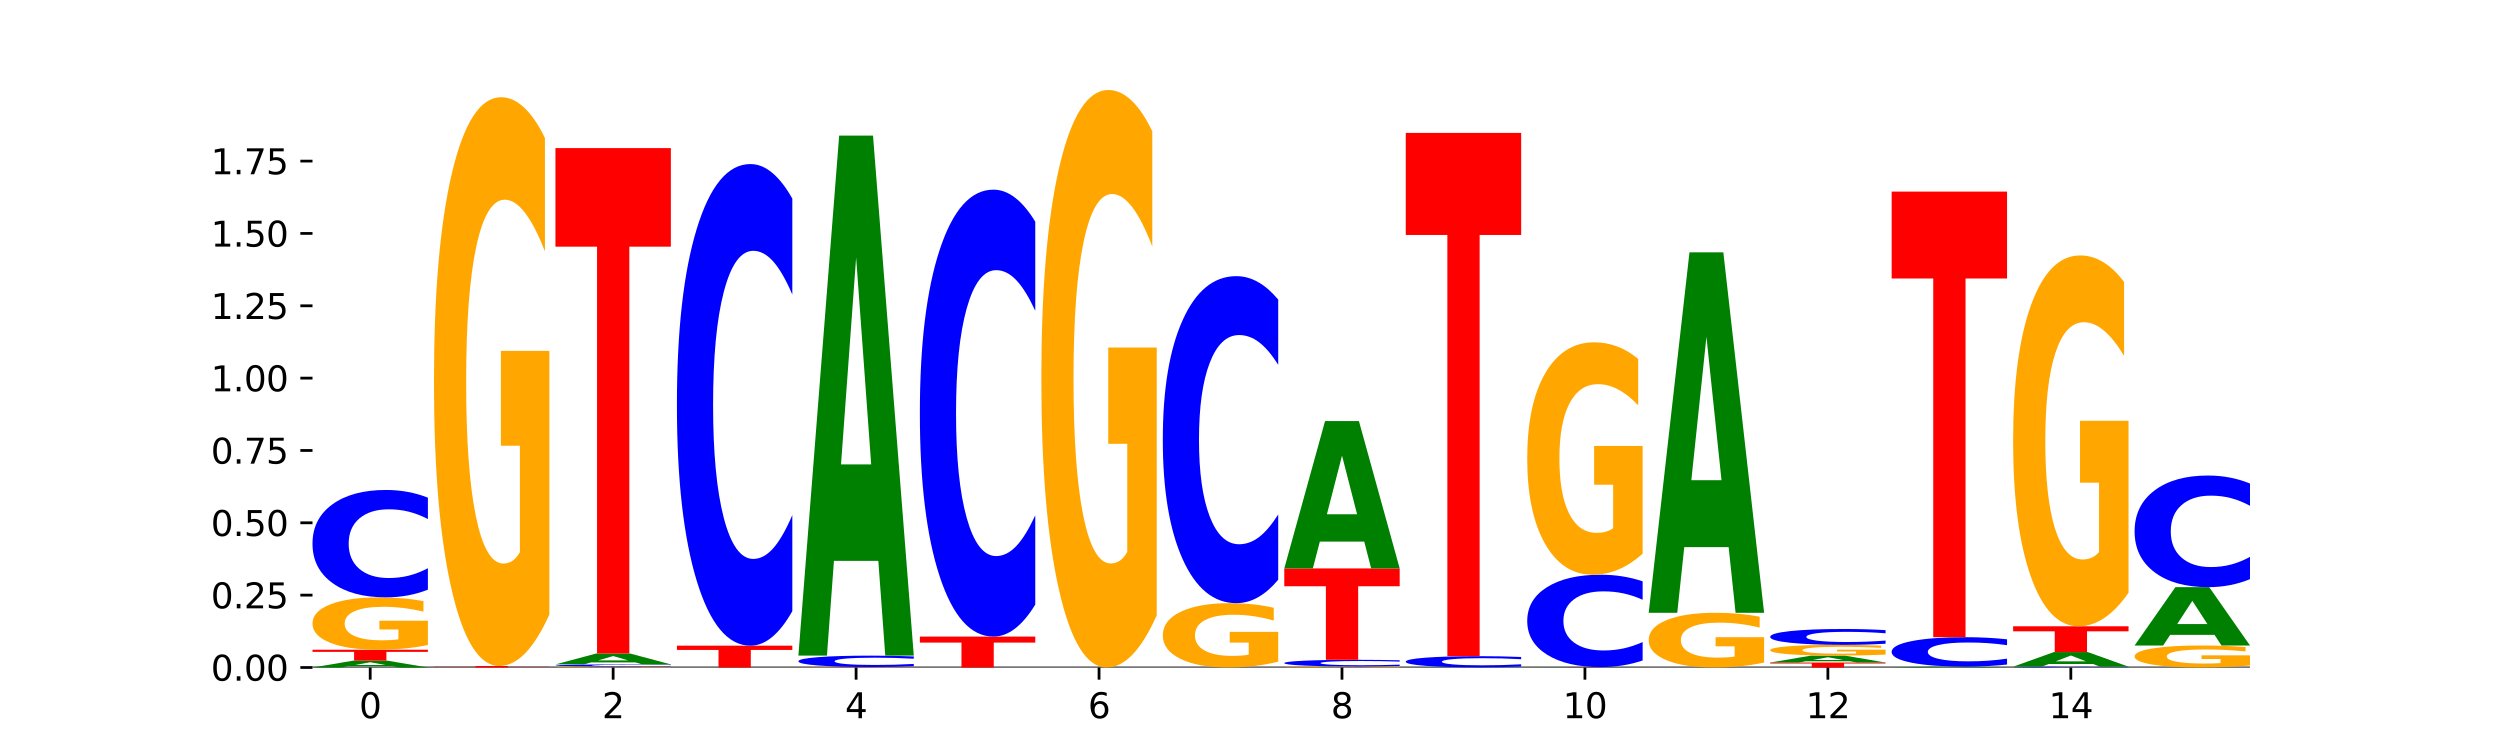 <?xml version="1.0" encoding="utf-8" standalone="no"?>
<!DOCTYPE svg PUBLIC "-//W3C//DTD SVG 1.1//EN"
  "http://www.w3.org/Graphics/SVG/1.1/DTD/svg11.dtd">
<svg xmlns:xlink="http://www.w3.org/1999/xlink" width="720pt" height="216pt" viewBox="0 0 720 216" xmlns="http://www.w3.org/2000/svg" version="1.1">
 <defs>
  <style type="text/css">*{stroke-linejoin: round; stroke-linecap: butt}</style>
 </defs>
 <g id="figure_1">
  <g id="patch_1">
   <path d="M 0 216 
L 720 216 
L 720 0 
L 0 0 
z
" style="fill: #ffffff"/>
  </g>
  <g id="axes_1">
   <g id="patch_2">
    <path d="M 90 192.24 
L 648 192.24 
L 648 25.92 
L 90 25.92 
z
" style="fill: #ffffff"/>
   </g>
   <g id="line2d_1">
    <path d="M 90 192.24 
L 648 192.24 
" clip-path="url(#p96b0e257ab)" style="fill: none; stroke: #000000; stroke-width: 0.5; stroke-linecap: square"/>
   </g>
   <g id="patch_3">
    <path d="M 113.022 191.88 
L 100.24 191.88 
L 98.222 192.24 
L 90 192.24 
L 101.742 190.264 
L 111.493 190.264 
L 123.235 192.24 
L 115.02 192.24 
L 113.022 191.88 
z
M 102.279 191.513 
L 110.963 191.513 
L 106.628 190.727 
L 102.279 191.513 
z
" clip-path="url(#p96b0e257ab)" style="fill: #008000"/>
   </g>
   <g id="patch_4">
    <path d="M 90 187.132 
L 123.235 187.132 
L 123.235 187.743 
L 111.278 187.743 
L 111.278 190.264 
L 101.98 190.264 
L 101.98 187.743 
L 90 187.743 
L 90 187.132 
z
" clip-path="url(#p96b0e257ab)" style="fill: #ff0000"/>
   </g>
   <g id="patch_5">
    <path d="M 123.235 185.767 
Q 119.883 186.449 116.278 186.792 
Q 112.673 187.132 108.83 187.132 
Q 100.145 187.132 95.072 185.1 
Q 90 183.067 90 179.591 
Q 90 176.074 95.162 174.057 
Q 100.331 172.04 109.321 172.04 
Q 112.785 172.04 115.958 172.314 
Q 119.138 172.586 121.954 173.122 
L 121.954 176.13 
Q 119.049 175.441 116.174 175.101 
Q 113.299 174.759 110.409 174.759 
Q 105.061 174.759 102.163 176.012 
Q 99.266 177.262 99.266 179.591 
Q 99.266 181.898 102.059 183.157 
Q 104.852 184.414 109.992 184.414 
Q 111.392 184.414 112.591 184.342 
Q 113.79 184.267 114.744 184.111 
L 114.744 181.287 
L 109.269 181.287 
L 109.269 178.771 
L 123.235 178.771 
L 123.235 185.767 
z
" clip-path="url(#p96b0e257ab)" style="fill: #ffa600"/>
   </g>
   <g id="patch_6">
    <path d="M 123.235 169.823 
Q 120.455 170.922 117.449 171.478 
Q 114.443 172.04 111.169 172.04 
Q 101.405 172.04 95.702 167.874 
Q 90 163.709 90 156.585 
Q 90 149.436 95.702 145.277 
Q 101.405 141.111 111.169 141.111 
Q 114.443 141.111 117.449 141.673 
Q 120.455 142.229 123.235 143.328 
L 123.235 149.493 
Q 120.43 148.037 117.708 147.36 
Q 114.987 146.682 111.981 146.682 
Q 106.588 146.682 103.498 149.321 
Q 100.417 151.953 100.417 156.585 
Q 100.417 161.198 103.498 163.837 
Q 106.588 166.469 111.981 166.469 
Q 114.987 166.469 117.708 165.792 
Q 120.43 165.108 123.235 163.651 
L 123.235 169.823 
z
" clip-path="url(#p96b0e257ab)" style="fill: #0000ff"/>
   </g>
   <g id="patch_7">
    <path d="M 124.984 191.81 
L 158.219 191.81 
L 158.219 191.894 
L 146.263 191.894 
L 146.263 192.24 
L 136.964 192.24 
L 136.964 191.894 
L 124.984 191.894 
L 124.984 191.81 
z
" clip-path="url(#p96b0e257ab)" style="fill: #ff0000"/>
   </g>
   <g id="patch_8">
    <path d="M 158.219 176.989 
Q 154.868 184.4 151.263 188.122 
Q 147.657 191.81 143.814 191.81 
Q 135.129 191.81 130.057 169.748 
Q 124.984 147.686 124.984 109.957 
Q 124.984 71.789 130.146 49.896 
Q 135.315 28.003 144.306 28.003 
Q 147.769 28.003 150.942 30.981 
Q 154.123 33.925 156.938 39.745 
L 156.938 72.398 
Q 154.033 64.92 151.158 61.232 
Q 148.283 57.509 145.393 57.509 
Q 140.045 57.509 137.148 71.112 
Q 134.25 84.681 134.25 109.957 
Q 134.25 134.997 137.043 148.667 
Q 139.837 162.304 144.976 162.304 
Q 146.376 162.304 147.576 161.526 
Q 148.775 160.714 149.728 159.022 
L 149.728 128.365 
L 144.254 128.365 
L 144.254 101.058 
L 158.219 101.058 
L 158.219 176.989 
z
" clip-path="url(#p96b0e257ab)" style="fill: #ffa600"/>
   </g>
   <g id="patch_9">
    <path d="M 193.204 192.215 
Q 189.852 192.227 186.247 192.234 
Q 182.642 192.24 178.798 192.24 
Q 170.113 192.24 165.041 192.202 
Q 159.969 192.164 159.969 192.1 
Q 159.969 192.034 165.13 191.996 
Q 170.3 191.959 179.29 191.959 
Q 182.754 191.959 185.927 191.964 
Q 189.107 191.969 191.923 191.979 
L 191.923 192.035 
Q 189.018 192.022 186.143 192.016 
Q 183.267 192.01 180.377 192.01 
Q 175.029 192.01 172.132 192.033 
Q 169.235 192.056 169.235 192.1 
Q 169.235 192.143 172.028 192.166 
Q 174.821 192.189 179.96 192.189 
Q 181.361 192.189 182.56 192.188 
Q 183.759 192.187 184.712 192.184 
L 184.712 192.131 
L 179.238 192.131 
L 179.238 192.084 
L 193.204 192.084 
L 193.204 192.215 
z
" clip-path="url(#p96b0e257ab)" style="fill: #ffa600"/>
   </g>
   <g id="patch_10">
    <path d="M 193.204 191.915 
Q 190.424 191.937 187.418 191.948 
Q 184.411 191.959 181.137 191.959 
Q 171.374 191.959 165.671 191.877 
Q 159.969 191.795 159.969 191.655 
Q 159.969 191.514 165.671 191.432 
Q 171.374 191.35 181.137 191.35 
Q 184.411 191.35 187.418 191.361 
Q 190.424 191.372 193.204 191.394 
L 193.204 191.515 
Q 190.399 191.486 187.677 191.473 
Q 184.956 191.46 181.95 191.46 
Q 176.557 191.46 173.467 191.512 
Q 170.386 191.563 170.386 191.655 
Q 170.386 191.745 173.467 191.797 
Q 176.557 191.849 181.95 191.849 
Q 184.956 191.849 187.677 191.836 
Q 190.399 191.822 193.204 191.794 
L 193.204 191.915 
z
" clip-path="url(#p96b0e257ab)" style="fill: #0000ff"/>
   </g>
   <g id="patch_11">
    <path d="M 182.991 190.778 
L 170.209 190.778 
L 168.191 191.35 
L 159.969 191.35 
L 171.711 188.211 
L 181.462 188.211 
L 193.204 191.35 
L 184.988 191.35 
L 182.991 190.778 
z
M 172.248 190.196 
L 180.932 190.196 
L 176.596 188.947 
L 172.248 190.196 
z
" clip-path="url(#p96b0e257ab)" style="fill: #008000"/>
   </g>
   <g id="patch_12">
    <path d="M 159.969 42.654 
L 193.204 42.654 
L 193.204 71.041 
L 181.247 71.041 
L 181.247 188.211 
L 171.949 188.211 
L 171.949 71.041 
L 159.969 71.041 
L 159.969 42.654 
z
" clip-path="url(#p96b0e257ab)" style="fill: #ff0000"/>
   </g>
   <g id="patch_13">
    <path d="M 194.953 185.957 
L 228.188 185.957 
L 228.188 187.182 
L 216.231 187.182 
L 216.231 192.24 
L 206.933 192.24 
L 206.933 187.182 
L 194.953 187.182 
L 194.953 185.957 
z
" clip-path="url(#p96b0e257ab)" style="fill: #ff0000"/>
   </g>
   <g id="patch_14">
    <path d="M 228.188 176.015 
Q 225.408 180.943 222.402 183.436 
Q 219.396 185.957 216.122 185.957 
Q 206.358 185.957 200.655 167.276 
Q 194.953 148.594 194.953 116.647 
Q 194.953 84.585 200.655 65.932 
Q 206.358 47.251 216.122 47.251 
Q 219.396 47.251 222.402 49.773 
Q 225.408 52.265 228.188 57.193 
L 228.188 84.843 
Q 225.383 78.31 222.661 75.273 
Q 219.94 72.236 216.934 72.236 
Q 211.541 72.236 208.451 84.069 
Q 205.37 95.874 205.37 116.647 
Q 205.37 137.334 208.451 149.167 
Q 211.541 160.972 216.934 160.972 
Q 219.94 160.972 222.661 157.935 
Q 225.383 154.869 228.188 148.336 
L 228.188 176.015 
z
" clip-path="url(#p96b0e257ab)" style="fill: #0000ff"/>
   </g>
   <g id="patch_15">
    <path d="M 229.937 192.194 
L 263.172 192.194 
L 263.172 192.203 
L 251.216 192.203 
L 251.216 192.24 
L 241.917 192.24 
L 241.917 192.203 
L 229.937 192.203 
L 229.937 192.194 
z
" clip-path="url(#p96b0e257ab)" style="fill: #ff0000"/>
   </g>
   <g id="patch_16">
    <path d="M 263.172 192.185 
Q 259.821 192.19 256.216 192.192 
Q 252.61 192.194 248.767 192.194 
Q 240.082 192.194 235.01 192.181 
Q 229.937 192.169 229.937 192.148 
Q 229.937 192.126 235.099 192.114 
Q 240.268 192.101 249.259 192.101 
Q 252.722 192.101 255.895 192.103 
Q 259.076 192.105 261.891 192.108 
L 261.891 192.126 
Q 258.986 192.122 256.111 192.12 
Q 253.236 192.118 250.346 192.118 
Q 244.998 192.118 242.101 192.126 
Q 239.203 192.133 239.203 192.148 
Q 239.203 192.162 241.996 192.169 
Q 244.79 192.177 249.929 192.177 
Q 251.329 192.177 252.529 192.177 
Q 253.728 192.176 254.681 192.175 
L 254.681 192.158 
L 249.207 192.158 
L 249.207 192.143 
L 263.172 192.143 
L 263.172 192.185 
z
" clip-path="url(#p96b0e257ab)" style="fill: #ffa600"/>
   </g>
   <g id="patch_17">
    <path d="M 263.172 191.866 
Q 260.392 191.983 257.386 192.042 
Q 254.38 192.101 251.106 192.101 
Q 241.342 192.101 235.64 191.66 
Q 229.937 191.218 229.937 190.462 
Q 229.937 189.704 235.64 189.262 
Q 241.342 188.821 251.106 188.821 
Q 254.38 188.821 257.386 188.88 
Q 260.392 188.939 263.172 189.056 
L 263.172 189.71 
Q 260.367 189.555 257.646 189.483 
Q 254.924 189.412 251.918 189.412 
Q 246.526 189.412 243.436 189.691 
Q 240.354 189.971 240.354 190.462 
Q 240.354 190.951 243.436 191.231 
Q 246.526 191.51 251.918 191.51 
Q 254.924 191.51 257.646 191.439 
Q 260.367 191.366 263.172 191.212 
L 263.172 191.866 
z
" clip-path="url(#p96b0e257ab)" style="fill: #0000ff"/>
   </g>
   <g id="patch_18">
    <path d="M 252.959 161.539 
L 240.178 161.539 
L 238.159 188.821 
L 229.937 188.821 
L 241.679 39.062 
L 251.43 39.062 
L 263.172 188.821 
L 254.957 188.821 
L 252.959 161.539 
z
M 242.216 133.744 
L 250.9 133.744 
L 246.565 74.175 
L 242.216 133.744 
z
" clip-path="url(#p96b0e257ab)" style="fill: #008000"/>
   </g>
   <g id="patch_19">
    <path d="M 264.922 183.337 
L 298.157 183.337 
L 298.157 185.073 
L 286.2 185.073 
L 286.2 192.24 
L 276.902 192.24 
L 276.902 185.073 
L 264.922 185.073 
L 264.922 183.337 
z
" clip-path="url(#p96b0e257ab)" style="fill: #ff0000"/>
   </g>
   <g id="patch_20">
    <path d="M 298.157 174.11 
Q 295.377 178.684 292.371 180.997 
Q 289.364 183.337 286.09 183.337 
Q 276.327 183.337 270.624 166.001 
Q 264.922 148.665 264.922 119.018 
Q 264.922 89.266 270.624 71.956 
Q 276.327 54.621 286.09 54.621 
Q 289.364 54.621 292.371 56.96 
Q 295.377 59.274 298.157 63.847 
L 298.157 89.505 
Q 295.352 83.443 292.63 80.624 
Q 289.909 77.806 286.903 77.806 
Q 281.51 77.806 278.42 88.787 
Q 275.338 99.742 275.338 119.018 
Q 275.338 138.215 278.42 149.197 
Q 281.51 160.151 286.903 160.151 
Q 289.909 160.151 292.63 157.333 
Q 295.352 154.488 298.157 148.426 
L 298.157 174.11 
z
" clip-path="url(#p96b0e257ab)" style="fill: #0000ff"/>
   </g>
   <g id="patch_21">
    <path d="M 333.141 177.192 
Q 329.789 184.716 326.184 188.495 
Q 322.579 192.24 318.736 192.24 
Q 310.051 192.24 304.978 169.84 
Q 299.906 147.439 299.906 109.132 
Q 299.906 70.377 305.068 48.149 
Q 310.237 25.92 319.227 25.92 
Q 322.691 25.92 325.864 28.943 
Q 329.044 31.932 331.86 37.842 
L 331.86 70.996 
Q 328.955 63.403 326.08 59.658 
Q 323.205 55.879 320.315 55.879 
Q 314.967 55.879 312.069 69.69 
Q 309.172 83.467 309.172 109.132 
Q 309.172 134.555 311.965 148.435 
Q 314.758 162.281 319.898 162.281 
Q 321.298 162.281 322.497 161.491 
Q 323.696 160.666 324.65 158.949 
L 324.65 127.821 
L 319.175 127.821 
L 319.175 100.096 
L 333.141 100.096 
L 333.141 177.192 
z
" clip-path="url(#p96b0e257ab)" style="fill: #ffa600"/>
   </g>
   <g id="patch_22">
    <path d="M 368.125 190.563 
Q 364.774 191.402 361.169 191.823 
Q 357.563 192.24 353.72 192.24 
Q 345.035 192.24 339.963 189.744 
Q 334.89 187.249 334.89 182.981 
Q 334.89 178.663 340.052 176.187 
Q 345.221 173.71 354.212 173.71 
Q 357.675 173.71 360.848 174.047 
Q 364.029 174.38 366.844 175.039 
L 366.844 178.732 
Q 363.939 177.886 361.064 177.469 
Q 358.189 177.048 355.299 177.048 
Q 349.951 177.048 347.054 178.587 
Q 344.156 180.122 344.156 182.981 
Q 344.156 185.813 346.949 187.36 
Q 349.743 188.902 354.882 188.902 
Q 356.282 188.902 357.482 188.814 
Q 358.681 188.722 359.634 188.531 
L 359.634 185.063 
L 354.159 185.063 
L 354.159 181.974 
L 368.125 181.974 
L 368.125 190.563 
z
" clip-path="url(#p96b0e257ab)" style="fill: #ffa600"/>
   </g>
   <g id="patch_23">
    <path d="M 368.125 166.96 
Q 365.345 170.306 362.339 171.998 
Q 359.333 173.71 356.059 173.71 
Q 346.295 173.71 340.593 161.026 
Q 334.89 148.342 334.89 126.651 
Q 334.89 104.882 340.593 92.217 
Q 346.295 79.533 356.059 79.533 
Q 359.333 79.533 362.339 81.245 
Q 365.345 82.938 368.125 86.284 
L 368.125 105.057 
Q 365.32 100.621 362.599 98.559 
Q 359.877 96.497 356.871 96.497 
Q 351.479 96.497 348.389 104.532 
Q 345.307 112.547 345.307 126.651 
Q 345.307 140.697 348.389 148.731 
Q 351.479 156.746 356.871 156.746 
Q 359.877 156.746 362.599 154.684 
Q 365.32 152.603 368.125 148.167 
L 368.125 166.96 
z
" clip-path="url(#p96b0e257ab)" style="fill: #0000ff"/>
   </g>
   <g id="patch_24">
    <path d="M 403.11 192.213 
Q 399.758 192.226 396.153 192.233 
Q 392.548 192.24 388.704 192.24 
Q 380.019 192.24 374.947 192.2 
Q 369.875 192.159 369.875 192.09 
Q 369.875 192.02 375.036 191.98 
Q 380.206 191.94 389.196 191.94 
Q 392.66 191.94 395.833 191.946 
Q 399.013 191.951 401.829 191.962 
L 401.829 192.021 
Q 398.924 192.008 396.049 192.001 
Q 393.173 191.994 390.283 191.994 
Q 384.935 191.994 382.038 192.019 
Q 379.141 192.044 379.141 192.09 
Q 379.141 192.136 381.934 192.161 
Q 384.727 192.186 389.866 192.186 
Q 391.267 192.186 392.466 192.185 
Q 393.665 192.183 394.618 192.18 
L 394.618 192.124 
L 389.144 192.124 
L 389.144 192.074 
L 403.11 192.074 
L 403.11 192.213 
z
" clip-path="url(#p96b0e257ab)" style="fill: #ffa600"/>
   </g>
   <g id="patch_25">
    <path d="M 403.11 191.803 
Q 400.33 191.871 397.324 191.905 
Q 394.317 191.94 391.043 191.94 
Q 381.28 191.94 375.577 191.682 
Q 369.875 191.424 369.875 190.984 
Q 369.875 190.541 375.577 190.284 
Q 381.28 190.026 391.043 190.026 
Q 394.317 190.026 397.324 190.061 
Q 400.33 190.095 403.11 190.163 
L 403.11 190.545 
Q 400.305 190.454 397.583 190.412 
Q 394.862 190.371 391.856 190.371 
Q 386.463 190.371 383.373 190.534 
Q 380.291 190.697 380.291 190.984 
Q 380.291 191.269 383.373 191.432 
Q 386.463 191.595 391.856 191.595 
Q 394.862 191.595 397.583 191.553 
Q 400.305 191.511 403.11 191.421 
L 403.11 191.803 
z
" clip-path="url(#p96b0e257ab)" style="fill: #0000ff"/>
   </g>
   <g id="patch_26">
    <path d="M 369.875 163.708 
L 403.11 163.708 
L 403.11 168.841 
L 391.153 168.841 
L 391.153 190.026 
L 381.855 190.026 
L 381.855 168.841 
L 369.875 168.841 
L 369.875 163.708 
z
" clip-path="url(#p96b0e257ab)" style="fill: #ff0000"/>
   </g>
   <g id="patch_27">
    <path d="M 392.897 155.977 
L 380.115 155.977 
L 378.097 163.708 
L 369.875 163.708 
L 381.617 121.268 
L 391.368 121.268 
L 403.11 163.708 
L 394.894 163.708 
L 392.897 155.977 
z
M 382.153 148.1 
L 390.838 148.1 
L 386.502 131.218 
L 382.153 148.1 
z
" clip-path="url(#p96b0e257ab)" style="fill: #008000"/>
   </g>
   <g id="patch_28">
    <path d="M 427.881 192.231 
L 415.099 192.231 
L 413.081 192.24 
L 404.859 192.24 
L 416.601 192.193 
L 426.352 192.193 
L 438.094 192.24 
L 429.879 192.24 
L 427.881 192.231 
z
M 417.138 192.223 
L 425.822 192.223 
L 421.487 192.204 
L 417.138 192.223 
z
" clip-path="url(#p96b0e257ab)" style="fill: #008000"/>
   </g>
   <g id="patch_29">
    <path d="M 438.094 191.962 
Q 435.314 192.077 432.308 192.134 
Q 429.302 192.193 426.028 192.193 
Q 416.264 192.193 410.561 191.76 
Q 404.859 191.327 404.859 190.587 
Q 404.859 189.844 410.561 189.411 
Q 416.264 188.978 426.028 188.978 
Q 429.302 188.978 432.308 189.037 
Q 435.314 189.095 438.094 189.209 
L 438.094 189.85 
Q 435.289 189.698 432.567 189.628 
Q 429.846 189.557 426.84 189.557 
Q 421.447 189.557 418.357 189.832 
Q 415.276 190.105 415.276 190.587 
Q 415.276 191.066 418.357 191.34 
Q 421.447 191.614 426.84 191.614 
Q 429.846 191.614 432.567 191.543 
Q 435.289 191.472 438.094 191.321 
L 438.094 191.962 
z
" clip-path="url(#p96b0e257ab)" style="fill: #0000ff"/>
   </g>
   <g id="patch_30">
    <path d="M 404.859 38.28 
L 438.094 38.28 
L 438.094 67.67 
L 426.137 67.67 
L 426.137 188.978 
L 416.839 188.978 
L 416.839 67.67 
L 404.859 67.67 
L 404.859 38.28 
z
" clip-path="url(#p96b0e257ab)" style="fill: #ff0000"/>
   </g>
   <g id="patch_31">
    <path d="M 462.865 192.23 
L 450.084 192.23 
L 448.065 192.24 
L 439.843 192.24 
L 451.585 192.183 
L 461.336 192.183 
L 473.078 192.24 
L 464.863 192.24 
L 462.865 192.23 
z
M 452.122 192.219 
L 460.806 192.219 
L 456.471 192.197 
L 452.122 192.219 
z
" clip-path="url(#p96b0e257ab)" style="fill: #008000"/>
   </g>
   <g id="patch_32">
    <path d="M 439.843 192.127 
L 473.078 192.127 
L 473.078 192.138 
L 461.121 192.138 
L 461.121 192.183 
L 451.823 192.183 
L 451.823 192.138 
L 439.843 192.138 
L 439.843 192.127 
z
" clip-path="url(#p96b0e257ab)" style="fill: #ff0000"/>
   </g>
   <g id="patch_33">
    <path d="M 473.078 190.22 
Q 470.298 191.165 467.292 191.643 
Q 464.286 192.127 461.012 192.127 
Q 451.248 192.127 445.546 188.543 
Q 439.843 184.96 439.843 178.831 
Q 439.843 172.681 445.546 169.103 
Q 451.248 165.519 461.012 165.519 
Q 464.286 165.519 467.292 166.003 
Q 470.298 166.481 473.078 167.426 
L 473.078 172.73 
Q 470.273 171.477 467.552 170.895 
Q 464.83 170.312 461.824 170.312 
Q 456.432 170.312 453.342 172.582 
Q 450.26 174.846 450.26 178.831 
Q 450.26 182.8 453.342 185.07 
Q 456.432 187.334 461.824 187.334 
Q 464.83 187.334 467.552 186.751 
Q 470.273 186.163 473.078 184.91 
L 473.078 190.22 
z
" clip-path="url(#p96b0e257ab)" style="fill: #0000ff"/>
   </g>
   <g id="patch_34">
    <path d="M 473.078 159.463 
Q 469.727 162.491 466.121 164.012 
Q 462.516 165.519 458.673 165.519 
Q 449.988 165.519 444.916 156.504 
Q 439.843 147.489 439.843 132.073 
Q 439.843 116.477 445.005 107.531 
Q 450.174 98.585 459.165 98.585 
Q 462.628 98.585 465.801 99.802 
Q 468.982 101.005 471.797 103.383 
L 471.797 116.726 
Q 468.892 113.67 466.017 112.163 
Q 463.142 110.642 460.252 110.642 
Q 454.904 110.642 452.007 116.2 
Q 449.109 121.745 449.109 132.073 
Q 449.109 142.305 451.902 147.89 
Q 454.696 153.463 459.835 153.463 
Q 461.235 153.463 462.434 153.144 
Q 463.634 152.813 464.587 152.121 
L 464.587 139.595 
L 459.112 139.595 
L 459.112 128.437 
L 473.078 128.437 
L 473.078 159.463 
z
" clip-path="url(#p96b0e257ab)" style="fill: #ffa600"/>
   </g>
   <g id="patch_35">
    <path d="M 508.063 190.814 
Q 504.711 191.527 501.106 191.885 
Q 497.501 192.24 493.657 192.24 
Q 484.972 192.24 479.9 190.118 
Q 474.828 187.995 474.828 184.365 
Q 474.828 180.693 479.989 178.587 
Q 485.159 176.481 494.149 176.481 
Q 497.612 176.481 500.786 176.767 
Q 503.966 177.05 506.782 177.61 
L 506.782 180.752 
Q 503.877 180.032 501.002 179.678 
Q 498.126 179.319 495.236 179.319 
Q 489.888 179.319 486.991 180.628 
Q 484.093 181.934 484.093 184.365 
Q 484.093 186.774 486.887 188.089 
Q 489.68 189.401 494.819 189.401 
Q 496.22 189.401 497.419 189.326 
Q 498.618 189.248 499.571 189.086 
L 499.571 186.136 
L 494.097 186.136 
L 494.097 183.509 
L 508.063 183.509 
L 508.063 190.814 
z
" clip-path="url(#p96b0e257ab)" style="fill: #ffa600"/>
   </g>
   <g id="patch_36">
    <path d="M 497.85 157.569 
L 485.068 157.569 
L 483.05 176.481 
L 474.828 176.481 
L 486.57 72.665 
L 496.321 72.665 
L 508.063 176.481 
L 499.847 176.481 
L 497.85 157.569 
z
M 487.106 138.301 
L 495.791 138.301 
L 491.455 97.006 
L 487.106 138.301 
z
" clip-path="url(#p96b0e257ab)" style="fill: #008000"/>
   </g>
   <g id="patch_37">
    <path d="M 509.812 190.813 
L 543.047 190.813 
L 543.047 191.091 
L 531.09 191.091 
L 531.09 192.24 
L 521.792 192.24 
L 521.792 191.091 
L 509.812 191.091 
L 509.812 190.813 
z
" clip-path="url(#p96b0e257ab)" style="fill: #ff0000"/>
   </g>
   <g id="patch_38">
    <path d="M 532.834 190.449 
L 520.052 190.449 
L 518.034 190.813 
L 509.812 190.813 
L 521.554 188.814 
L 531.305 188.814 
L 543.047 190.813 
L 534.832 190.813 
L 532.834 190.449 
z
M 522.091 190.078 
L 530.775 190.078 
L 526.44 189.283 
L 522.091 190.078 
z
" clip-path="url(#p96b0e257ab)" style="fill: #008000"/>
   </g>
   <g id="patch_39">
    <path d="M 543.047 188.534 
Q 539.695 188.674 536.09 188.744 
Q 532.485 188.814 528.642 188.814 
Q 519.957 188.814 514.884 188.397 
Q 509.812 187.981 509.812 187.269 
Q 509.812 186.548 514.974 186.135 
Q 520.143 185.722 529.133 185.722 
Q 532.597 185.722 535.77 185.778 
Q 538.95 185.834 541.766 185.944 
L 541.766 186.56 
Q 538.861 186.419 535.986 186.349 
Q 533.111 186.279 530.221 186.279 
Q 524.873 186.279 521.975 186.536 
Q 519.078 186.792 519.078 187.269 
Q 519.078 187.742 521.871 188 
Q 524.664 188.257 529.804 188.257 
Q 531.204 188.257 532.403 188.242 
Q 533.602 188.227 534.556 188.195 
L 534.556 187.616 
L 529.081 187.616 
L 529.081 187.101 
L 543.047 187.101 
L 543.047 188.534 
z
" clip-path="url(#p96b0e257ab)" style="fill: #ffa600"/>
   </g>
   <g id="patch_40">
    <path d="M 543.047 185.394 
Q 540.267 185.557 537.261 185.639 
Q 534.255 185.722 530.981 185.722 
Q 521.217 185.722 515.514 185.106 
Q 509.812 184.49 509.812 183.437 
Q 509.812 182.379 515.514 181.764 
Q 521.217 181.148 530.981 181.148 
Q 534.255 181.148 537.261 181.232 
Q 540.267 181.314 543.047 181.476 
L 543.047 182.388 
Q 540.242 182.173 537.52 182.072 
Q 534.799 181.972 531.793 181.972 
Q 526.4 181.972 523.31 182.362 
Q 520.229 182.752 520.229 183.437 
Q 520.229 184.119 523.31 184.509 
Q 526.4 184.898 531.793 184.898 
Q 534.799 184.898 537.52 184.798 
Q 540.242 184.697 543.047 184.482 
L 543.047 185.394 
z
" clip-path="url(#p96b0e257ab)" style="fill: #0000ff"/>
   </g>
   <g id="patch_41">
    <path d="M 567.818 192.195 
L 555.037 192.195 
L 553.018 192.24 
L 544.796 192.24 
L 556.538 191.994 
L 566.289 191.994 
L 578.031 192.24 
L 569.816 192.24 
L 567.818 192.195 
z
M 557.075 192.15 
L 565.759 192.15 
L 561.424 192.052 
L 557.075 192.15 
z
" clip-path="url(#p96b0e257ab)" style="fill: #008000"/>
   </g>
   <g id="patch_42">
    <path d="M 578.031 191.386 
Q 575.251 191.688 572.245 191.84 
Q 569.239 191.994 565.965 191.994 
Q 556.201 191.994 550.499 190.852 
Q 544.796 189.709 544.796 187.756 
Q 544.796 185.795 550.499 184.655 
Q 556.201 183.512 565.965 183.512 
Q 569.239 183.512 572.245 183.667 
Q 575.251 183.819 578.031 184.12 
L 578.031 185.811 
Q 575.226 185.412 572.505 185.226 
Q 569.783 185.04 566.777 185.04 
Q 561.384 185.04 558.295 185.764 
Q 555.213 186.486 555.213 187.756 
Q 555.213 189.021 558.295 189.744 
Q 561.384 190.466 566.777 190.466 
Q 569.783 190.466 572.505 190.281 
Q 575.226 190.093 578.031 189.694 
L 578.031 191.386 
z
" clip-path="url(#p96b0e257ab)" style="fill: #0000ff"/>
   </g>
   <g id="patch_43">
    <path d="M 544.796 55.179 
L 578.031 55.179 
L 578.031 80.208 
L 566.074 80.208 
L 566.074 183.512 
L 556.776 183.512 
L 556.776 80.208 
L 544.796 80.208 
L 544.796 55.179 
z
" clip-path="url(#p96b0e257ab)" style="fill: #ff0000"/>
   </g>
   <g id="patch_44">
    <path d="M 613.016 192.223 
Q 610.236 192.231 607.229 192.236 
Q 604.223 192.24 600.949 192.24 
Q 591.186 192.24 585.483 192.208 
Q 579.781 192.176 579.781 192.122 
Q 579.781 192.067 585.483 192.035 
Q 591.186 192.003 600.949 192.003 
Q 604.223 192.003 607.229 192.007 
Q 610.236 192.012 613.016 192.02 
L 613.016 192.067 
Q 610.21 192.056 607.489 192.051 
Q 604.768 192.046 601.761 192.046 
Q 596.369 192.046 593.279 192.066 
Q 590.197 192.086 590.197 192.122 
Q 590.197 192.157 593.279 192.177 
Q 596.369 192.197 601.761 192.197 
Q 604.768 192.197 607.489 192.192 
Q 610.21 192.187 613.016 192.176 
L 613.016 192.223 
z
" clip-path="url(#p96b0e257ab)" style="fill: #0000ff"/>
   </g>
   <g id="patch_45">
    <path d="M 602.803 191.237 
L 590.021 191.237 
L 588.003 192.003 
L 579.781 192.003 
L 591.523 187.8 
L 601.274 187.8 
L 613.016 192.003 
L 604.8 192.003 
L 602.803 191.237 
z
M 592.059 190.457 
L 600.744 190.457 
L 596.408 188.785 
L 592.059 190.457 
z
" clip-path="url(#p96b0e257ab)" style="fill: #008000"/>
   </g>
   <g id="patch_46">
    <path d="M 579.781 180.369 
L 613.016 180.369 
L 613.016 181.819 
L 601.059 181.819 
L 601.059 187.8 
L 591.761 187.8 
L 591.761 181.819 
L 579.781 181.819 
L 579.781 180.369 
z
" clip-path="url(#p96b0e257ab)" style="fill: #ff0000"/>
   </g>
   <g id="patch_47">
    <path d="M 613.016 170.706 
Q 609.664 175.538 606.059 177.965 
Q 602.454 180.369 598.61 180.369 
Q 589.925 180.369 584.853 165.985 
Q 579.781 151.6 579.781 127 
Q 579.781 102.114 584.942 87.839 
Q 590.112 73.565 599.102 73.565 
Q 602.565 73.565 605.739 75.506 
Q 608.919 77.426 611.735 81.22 
L 611.735 102.511 
Q 608.83 97.635 605.955 95.23 
Q 603.079 92.803 600.189 92.803 
Q 594.841 92.803 591.944 101.672 
Q 589.046 110.519 589.046 127 
Q 589.046 143.326 591.84 152.24 
Q 594.633 161.131 599.772 161.131 
Q 601.173 161.131 602.372 160.624 
Q 603.571 160.094 604.524 158.991 
L 604.524 139.002 
L 599.05 139.002 
L 599.05 121.198 
L 613.016 121.198 
L 613.016 170.706 
z
" clip-path="url(#p96b0e257ab)" style="fill: #ffa600"/>
   </g>
   <g id="patch_48">
    <path d="M 648 191.667 
Q 644.648 191.953 641.043 192.097 
Q 637.438 192.24 633.595 192.24 
Q 624.91 192.24 619.837 191.387 
Q 614.765 190.533 614.765 189.074 
Q 614.765 187.598 619.927 186.751 
Q 625.096 185.904 634.086 185.904 
Q 637.55 185.904 640.723 186.019 
Q 643.903 186.133 646.719 186.358 
L 646.719 187.621 
Q 643.814 187.332 640.939 187.189 
Q 638.064 187.045 635.174 187.045 
Q 629.826 187.045 626.928 187.572 
Q 624.031 188.096 624.031 189.074 
Q 624.031 190.043 626.824 190.571 
Q 629.617 191.099 634.757 191.099 
Q 636.157 191.099 637.356 191.069 
Q 638.555 191.037 639.509 190.972 
L 639.509 189.786 
L 634.034 189.786 
L 634.034 188.73 
L 648 188.73 
L 648 191.667 
z
" clip-path="url(#p96b0e257ab)" style="fill: #ffa600"/>
   </g>
   <g id="patch_49">
    <path d="M 637.787 182.844 
L 625.005 182.844 
L 622.987 185.904 
L 614.765 185.904 
L 626.507 169.103 
L 636.258 169.103 
L 648 185.904 
L 639.785 185.904 
L 637.787 182.844 
z
M 627.044 179.725 
L 635.728 179.725 
L 631.393 173.042 
L 627.044 179.725 
z
" clip-path="url(#p96b0e257ab)" style="fill: #008000"/>
   </g>
   <g id="patch_50">
    <path d="M 648 166.799 
Q 645.22 167.941 642.214 168.519 
Q 639.208 169.103 635.934 169.103 
Q 626.17 169.103 620.467 164.773 
Q 614.765 160.443 614.765 153.038 
Q 614.765 145.607 620.467 141.283 
Q 626.17 136.953 635.934 136.953 
Q 639.208 136.953 642.214 137.538 
Q 645.22 138.116 648 139.258 
L 648 145.667 
Q 645.195 144.152 642.473 143.448 
Q 639.752 142.744 636.746 142.744 
Q 631.353 142.744 628.263 145.487 
Q 625.182 148.223 625.182 153.038 
Q 625.182 157.833 628.263 160.576 
Q 631.353 163.312 636.746 163.312 
Q 639.752 163.312 642.473 162.608 
Q 645.195 161.897 648 160.383 
L 648 166.799 
z
" clip-path="url(#p96b0e257ab)" style="fill: #0000ff"/>
   </g>
   <g id="matplotlib.axis_1">
    <g id="xtick_1">
     <g id="line2d_2">
      <defs>
       <path id="m64480d0a16" d="M 0 0 
L 0 3.5 
" style="stroke: #000000; stroke-width: 0.8"/>
      </defs>
      <g>
       <use xlink:href="#m64480d0a16" x="106.618" y="192.24" style="stroke: #000000; stroke-width: 0.8"/>
      </g>
     </g>
     <g id="text_1">
      <!-- 0 -->
      <g transform="translate(103.436 206.838) scale(0.1 -0.1)">
       <defs>
        <path id="DejaVuSans-30" d="M 2034 4250 
Q 1547 4250 1301 3770 
Q 1056 3291 1056 2328 
Q 1056 1369 1301 889 
Q 1547 409 2034 409 
Q 2525 409 2770 889 
Q 3016 1369 3016 2328 
Q 3016 3291 2770 3770 
Q 2525 4250 2034 4250 
z
M 2034 4750 
Q 2819 4750 3233 4129 
Q 3647 3509 3647 2328 
Q 3647 1150 3233 529 
Q 2819 -91 2034 -91 
Q 1250 -91 836 529 
Q 422 1150 422 2328 
Q 422 3509 836 4129 
Q 1250 4750 2034 4750 
z
" transform="scale(0.016)"/>
       </defs>
       <use xlink:href="#DejaVuSans-30"/>
      </g>
     </g>
    </g>
    <g id="xtick_2">
     <g id="line2d_3">
      <g>
       <use xlink:href="#m64480d0a16" x="176.586" y="192.24" style="stroke: #000000; stroke-width: 0.8"/>
      </g>
     </g>
     <g id="text_2">
      <!-- 2 -->
      <g transform="translate(173.405 206.838) scale(0.1 -0.1)">
       <defs>
        <path id="DejaVuSans-32" d="M 1228 531 
L 3431 531 
L 3431 0 
L 469 0 
L 469 531 
Q 828 903 1448 1529 
Q 2069 2156 2228 2338 
Q 2531 2678 2651 2914 
Q 2772 3150 2772 3378 
Q 2772 3750 2511 3984 
Q 2250 4219 1831 4219 
Q 1534 4219 1204 4116 
Q 875 4013 500 3803 
L 500 4441 
Q 881 4594 1212 4672 
Q 1544 4750 1819 4750 
Q 2544 4750 2975 4387 
Q 3406 4025 3406 3419 
Q 3406 3131 3298 2873 
Q 3191 2616 2906 2266 
Q 2828 2175 2409 1742 
Q 1991 1309 1228 531 
z
" transform="scale(0.016)"/>
       </defs>
       <use xlink:href="#DejaVuSans-32"/>
      </g>
     </g>
    </g>
    <g id="xtick_3">
     <g id="line2d_4">
      <g>
       <use xlink:href="#m64480d0a16" x="246.555" y="192.24" style="stroke: #000000; stroke-width: 0.8"/>
      </g>
     </g>
     <g id="text_3">
      <!-- 4 -->
      <g transform="translate(243.374 206.838) scale(0.1 -0.1)">
       <defs>
        <path id="DejaVuSans-34" d="M 2419 4116 
L 825 1625 
L 2419 1625 
L 2419 4116 
z
M 2253 4666 
L 3047 4666 
L 3047 1625 
L 3713 1625 
L 3713 1100 
L 3047 1100 
L 3047 0 
L 2419 0 
L 2419 1100 
L 313 1100 
L 313 1709 
L 2253 4666 
z
" transform="scale(0.016)"/>
       </defs>
       <use xlink:href="#DejaVuSans-34"/>
      </g>
     </g>
    </g>
    <g id="xtick_4">
     <g id="line2d_5">
      <g>
       <use xlink:href="#m64480d0a16" x="316.524" y="192.24" style="stroke: #000000; stroke-width: 0.8"/>
      </g>
     </g>
     <g id="text_4">
      <!-- 6 -->
      <g transform="translate(313.342 206.838) scale(0.1 -0.1)">
       <defs>
        <path id="DejaVuSans-36" d="M 2113 2584 
Q 1688 2584 1439 2293 
Q 1191 2003 1191 1497 
Q 1191 994 1439 701 
Q 1688 409 2113 409 
Q 2538 409 2786 701 
Q 3034 994 3034 1497 
Q 3034 2003 2786 2293 
Q 2538 2584 2113 2584 
z
M 3366 4563 
L 3366 3988 
Q 3128 4100 2886 4159 
Q 2644 4219 2406 4219 
Q 1781 4219 1451 3797 
Q 1122 3375 1075 2522 
Q 1259 2794 1537 2939 
Q 1816 3084 2150 3084 
Q 2853 3084 3261 2657 
Q 3669 2231 3669 1497 
Q 3669 778 3244 343 
Q 2819 -91 2113 -91 
Q 1303 -91 875 529 
Q 447 1150 447 2328 
Q 447 3434 972 4092 
Q 1497 4750 2381 4750 
Q 2619 4750 2861 4703 
Q 3103 4656 3366 4563 
z
" transform="scale(0.016)"/>
       </defs>
       <use xlink:href="#DejaVuSans-36"/>
      </g>
     </g>
    </g>
    <g id="xtick_5">
     <g id="line2d_6">
      <g>
       <use xlink:href="#m64480d0a16" x="386.492" y="192.24" style="stroke: #000000; stroke-width: 0.8"/>
      </g>
     </g>
     <g id="text_5">
      <!-- 8 -->
      <g transform="translate(383.311 206.838) scale(0.1 -0.1)">
       <defs>
        <path id="DejaVuSans-38" d="M 2034 2216 
Q 1584 2216 1326 1975 
Q 1069 1734 1069 1313 
Q 1069 891 1326 650 
Q 1584 409 2034 409 
Q 2484 409 2743 651 
Q 3003 894 3003 1313 
Q 3003 1734 2745 1975 
Q 2488 2216 2034 2216 
z
M 1403 2484 
Q 997 2584 770 2862 
Q 544 3141 544 3541 
Q 544 4100 942 4425 
Q 1341 4750 2034 4750 
Q 2731 4750 3128 4425 
Q 3525 4100 3525 3541 
Q 3525 3141 3298 2862 
Q 3072 2584 2669 2484 
Q 3125 2378 3379 2068 
Q 3634 1759 3634 1313 
Q 3634 634 3220 271 
Q 2806 -91 2034 -91 
Q 1263 -91 848 271 
Q 434 634 434 1313 
Q 434 1759 690 2068 
Q 947 2378 1403 2484 
z
M 1172 3481 
Q 1172 3119 1398 2916 
Q 1625 2713 2034 2713 
Q 2441 2713 2670 2916 
Q 2900 3119 2900 3481 
Q 2900 3844 2670 4047 
Q 2441 4250 2034 4250 
Q 1625 4250 1398 4047 
Q 1172 3844 1172 3481 
z
" transform="scale(0.016)"/>
       </defs>
       <use xlink:href="#DejaVuSans-38"/>
      </g>
     </g>
    </g>
    <g id="xtick_6">
     <g id="line2d_7">
      <g>
       <use xlink:href="#m64480d0a16" x="456.461" y="192.24" style="stroke: #000000; stroke-width: 0.8"/>
      </g>
     </g>
     <g id="text_6">
      <!-- 10 -->
      <g transform="translate(450.098 206.838) scale(0.1 -0.1)">
       <defs>
        <path id="DejaVuSans-31" d="M 794 531 
L 1825 531 
L 1825 4091 
L 703 3866 
L 703 4441 
L 1819 4666 
L 2450 4666 
L 2450 531 
L 3481 531 
L 3481 0 
L 794 0 
L 794 531 
z
" transform="scale(0.016)"/>
       </defs>
       <use xlink:href="#DejaVuSans-31"/>
       <use xlink:href="#DejaVuSans-30" x="63.623"/>
      </g>
     </g>
    </g>
    <g id="xtick_7">
     <g id="line2d_8">
      <g>
       <use xlink:href="#m64480d0a16" x="526.429" y="192.24" style="stroke: #000000; stroke-width: 0.8"/>
      </g>
     </g>
     <g id="text_7">
      <!-- 12 -->
      <g transform="translate(520.067 206.838) scale(0.1 -0.1)">
       <use xlink:href="#DejaVuSans-31"/>
       <use xlink:href="#DejaVuSans-32" x="63.623"/>
      </g>
     </g>
    </g>
    <g id="xtick_8">
     <g id="line2d_9">
      <g>
       <use xlink:href="#m64480d0a16" x="596.398" y="192.24" style="stroke: #000000; stroke-width: 0.8"/>
      </g>
     </g>
     <g id="text_8">
      <!-- 14 -->
      <g transform="translate(590.036 206.838) scale(0.1 -0.1)">
       <use xlink:href="#DejaVuSans-31"/>
       <use xlink:href="#DejaVuSans-34" x="63.623"/>
      </g>
     </g>
    </g>
   </g>
   <g id="matplotlib.axis_2">
    <g id="ytick_1">
     <g id="line2d_10">
      <defs>
       <path id="m733d281307" d="M 0 0 
L -3.5 0 
" style="stroke: #000000; stroke-width: 0.8"/>
      </defs>
      <g>
       <use xlink:href="#m733d281307" x="90" y="192.24" style="stroke: #000000; stroke-width: 0.8"/>
      </g>
     </g>
     <g id="text_9">
      <!-- 0.00 -->
      <g transform="translate(60.734 196.039) scale(0.1 -0.1)">
       <defs>
        <path id="DejaVuSans-2e" d="M 684 794 
L 1344 794 
L 1344 0 
L 684 0 
L 684 794 
z
" transform="scale(0.016)"/>
       </defs>
       <use xlink:href="#DejaVuSans-30"/>
       <use xlink:href="#DejaVuSans-2e" x="63.623"/>
       <use xlink:href="#DejaVuSans-30" x="95.41"/>
       <use xlink:href="#DejaVuSans-30" x="159.033"/>
      </g>
     </g>
    </g>
    <g id="ytick_2">
     <g id="line2d_11">
      <g>
       <use xlink:href="#m733d281307" x="90" y="171.405" style="stroke: #000000; stroke-width: 0.8"/>
      </g>
     </g>
     <g id="text_10">
      <!-- 0.25 -->
      <g transform="translate(60.734 175.204) scale(0.1 -0.1)">
       <defs>
        <path id="DejaVuSans-35" d="M 691 4666 
L 3169 4666 
L 3169 4134 
L 1269 4134 
L 1269 2991 
Q 1406 3038 1543 3061 
Q 1681 3084 1819 3084 
Q 2600 3084 3056 2656 
Q 3513 2228 3513 1497 
Q 3513 744 3044 326 
Q 2575 -91 1722 -91 
Q 1428 -91 1123 -41 
Q 819 9 494 109 
L 494 744 
Q 775 591 1075 516 
Q 1375 441 1709 441 
Q 2250 441 2565 725 
Q 2881 1009 2881 1497 
Q 2881 1984 2565 2268 
Q 2250 2553 1709 2553 
Q 1456 2553 1204 2497 
Q 953 2441 691 2322 
L 691 4666 
z
" transform="scale(0.016)"/>
       </defs>
       <use xlink:href="#DejaVuSans-30"/>
       <use xlink:href="#DejaVuSans-2e" x="63.623"/>
       <use xlink:href="#DejaVuSans-32" x="95.41"/>
       <use xlink:href="#DejaVuSans-35" x="159.033"/>
      </g>
     </g>
    </g>
    <g id="ytick_3">
     <g id="line2d_12">
      <g>
       <use xlink:href="#m733d281307" x="90" y="150.57" style="stroke: #000000; stroke-width: 0.8"/>
      </g>
     </g>
     <g id="text_11">
      <!-- 0.50 -->
      <g transform="translate(60.734 154.369) scale(0.1 -0.1)">
       <use xlink:href="#DejaVuSans-30"/>
       <use xlink:href="#DejaVuSans-2e" x="63.623"/>
       <use xlink:href="#DejaVuSans-35" x="95.41"/>
       <use xlink:href="#DejaVuSans-30" x="159.033"/>
      </g>
     </g>
    </g>
    <g id="ytick_4">
     <g id="line2d_13">
      <g>
       <use xlink:href="#m733d281307" x="90" y="129.735" style="stroke: #000000; stroke-width: 0.8"/>
      </g>
     </g>
     <g id="text_12">
      <!-- 0.75 -->
      <g transform="translate(60.734 133.534) scale(0.1 -0.1)">
       <defs>
        <path id="DejaVuSans-37" d="M 525 4666 
L 3525 4666 
L 3525 4397 
L 1831 0 
L 1172 0 
L 2766 4134 
L 525 4134 
L 525 4666 
z
" transform="scale(0.016)"/>
       </defs>
       <use xlink:href="#DejaVuSans-30"/>
       <use xlink:href="#DejaVuSans-2e" x="63.623"/>
       <use xlink:href="#DejaVuSans-37" x="95.41"/>
       <use xlink:href="#DejaVuSans-35" x="159.033"/>
      </g>
     </g>
    </g>
    <g id="ytick_5">
     <g id="line2d_14">
      <g>
       <use xlink:href="#m733d281307" x="90" y="108.9" style="stroke: #000000; stroke-width: 0.8"/>
      </g>
     </g>
     <g id="text_13">
      <!-- 1.00 -->
      <g transform="translate(60.734 112.699) scale(0.1 -0.1)">
       <use xlink:href="#DejaVuSans-31"/>
       <use xlink:href="#DejaVuSans-2e" x="63.623"/>
       <use xlink:href="#DejaVuSans-30" x="95.41"/>
       <use xlink:href="#DejaVuSans-30" x="159.033"/>
      </g>
     </g>
    </g>
    <g id="ytick_6">
     <g id="line2d_15">
      <g>
       <use xlink:href="#m733d281307" x="90" y="88.065" style="stroke: #000000; stroke-width: 0.8"/>
      </g>
     </g>
     <g id="text_14">
      <!-- 1.25 -->
      <g transform="translate(60.734 91.864) scale(0.1 -0.1)">
       <use xlink:href="#DejaVuSans-31"/>
       <use xlink:href="#DejaVuSans-2e" x="63.623"/>
       <use xlink:href="#DejaVuSans-32" x="95.41"/>
       <use xlink:href="#DejaVuSans-35" x="159.033"/>
      </g>
     </g>
    </g>
    <g id="ytick_7">
     <g id="line2d_16">
      <g>
       <use xlink:href="#m733d281307" x="90" y="67.23" style="stroke: #000000; stroke-width: 0.8"/>
      </g>
     </g>
     <g id="text_15">
      <!-- 1.50 -->
      <g transform="translate(60.734 71.029) scale(0.1 -0.1)">
       <use xlink:href="#DejaVuSans-31"/>
       <use xlink:href="#DejaVuSans-2e" x="63.623"/>
       <use xlink:href="#DejaVuSans-35" x="95.41"/>
       <use xlink:href="#DejaVuSans-30" x="159.033"/>
      </g>
     </g>
    </g>
    <g id="ytick_8">
     <g id="line2d_17">
      <g>
       <use xlink:href="#m733d281307" x="90" y="46.395" style="stroke: #000000; stroke-width: 0.8"/>
      </g>
     </g>
     <g id="text_16">
      <!-- 1.75 -->
      <g transform="translate(60.734 50.194) scale(0.1 -0.1)">
       <use xlink:href="#DejaVuSans-31"/>
       <use xlink:href="#DejaVuSans-2e" x="63.623"/>
       <use xlink:href="#DejaVuSans-37" x="95.41"/>
       <use xlink:href="#DejaVuSans-35" x="159.033"/>
      </g>
     </g>
    </g>
   </g>
  </g>
 </g>
 <defs>
  <clipPath id="p96b0e257ab">
   <rect x="90" y="25.92" width="558" height="166.32"/>
  </clipPath>
 </defs>
</svg>
